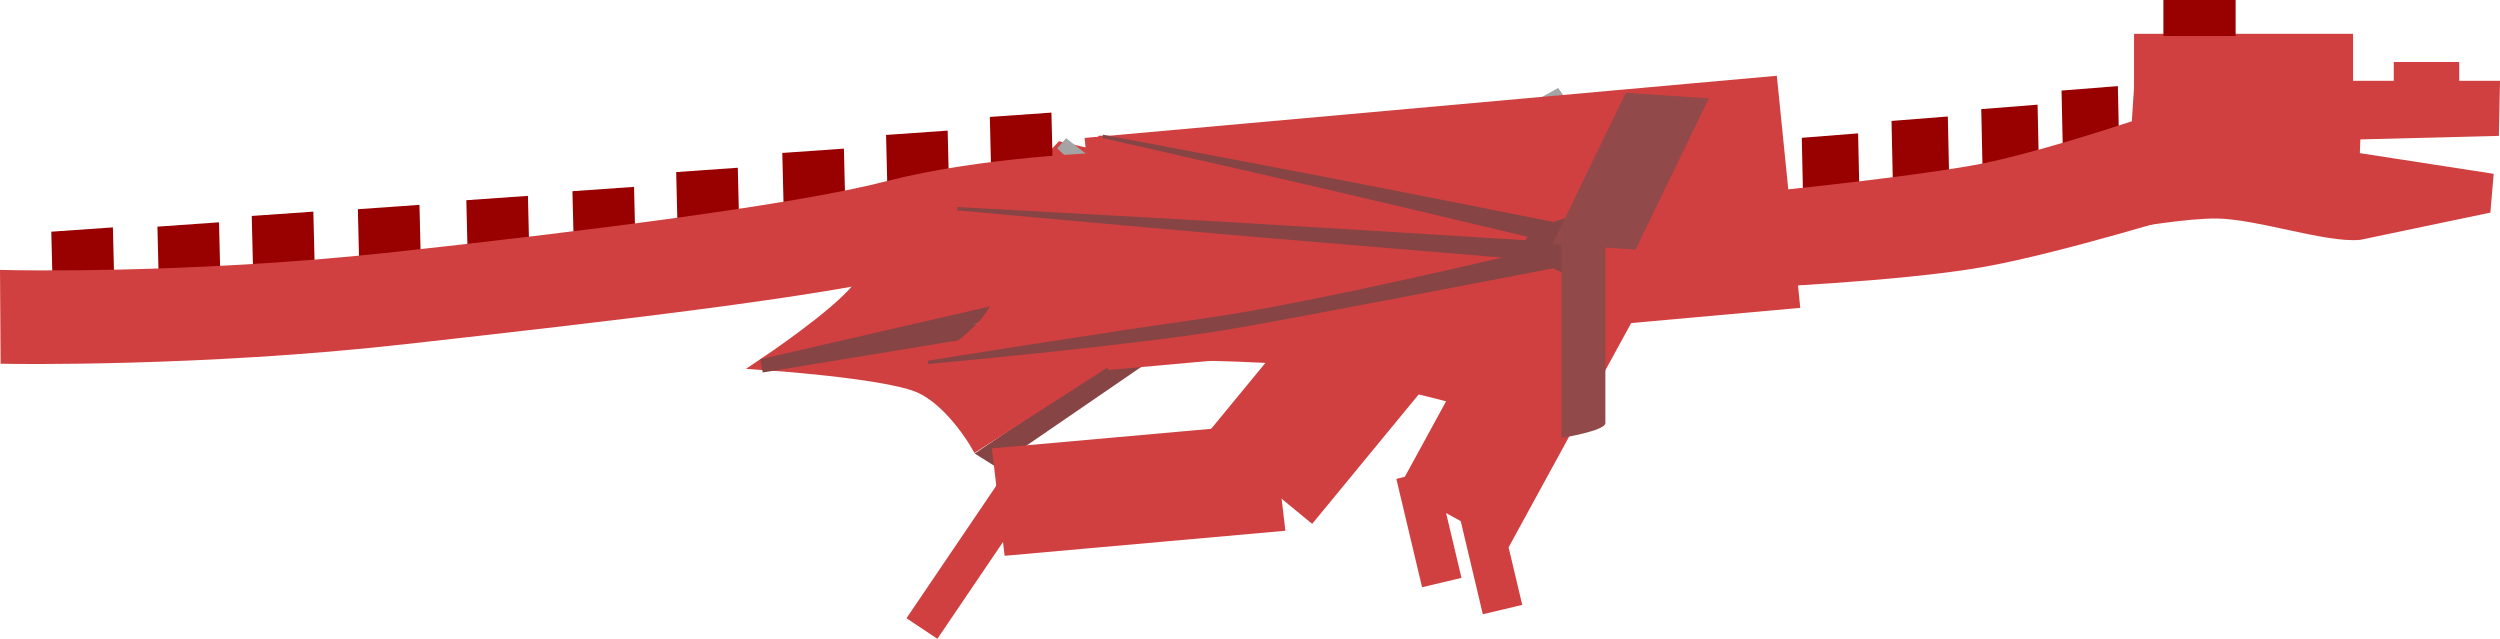<svg version="1.1" xmlns="http://www.w3.org/2000/svg" xmlns:xlink="http://www.w3.org/1999/xlink" width="370.321" height="94.625" viewBox="0,0,370.321,94.625"><g transform="translate(-54.853,-132.687)"><g data-paper-data="{&quot;isPaintingLayer&quot;:true}" fill-rule="nonzero" stroke-linecap="butt" stroke-linejoin="miter" stroke-miterlimit="10" stroke-dasharray="" stroke-dashoffset="0" style="mix-blend-mode: normal"><g data-paper-data="{&quot;index&quot;:null}" stroke-width="2"><path d="M285.362,147.029l2.21,3.163l-46.627,26.125l-2.21,-3.163z" fill="#a4a4a4" stroke="#a4a4a4"/><path d="M242.353,171.931l1.158,0.446l-41.191,28.245l-1.256,-0.788z" fill="#a4a4a4" stroke="#874444"/><g><path d="M265.668,155.895l-66.127,42.48c0,0 -3.883,-6.76 -8.867,-8.654c-5.384,-2.045 -22.329,-3.197 -22.329,-3.197c0,0 10.517,-7.049 13.651,-11.02c2.732,-3.461 4.113,-11.484 4.113,-11.484c0,0 12.945,-1.383 17.47,-3.004c4.082,-1.463 8.486,-6.296 8.486,-6.296c0,0 16.233,3.917 24.715,4.11c8.713,0.198 28.888,-2.935 28.888,-2.935z" fill="#d14040" stroke="#d14040"/><path d="M237.643,173.919l-2.458,2.138l-23.03,-22.114z" fill="#a2a2a2" stroke="#a4a4a4"/><path d="M236.611,172.566l-1.401,4.574l-50.039,-13.282z" fill="#a2a2a2" stroke="#a4a4a4"/><path d="M232.143,172.047l1.46,3.992l-65.927,10.837z" fill="#a2a2a2" stroke="#874444"/></g></g><path d="M219.881,186.414l-3.271,-32.39l100.545,-9.031l3.271,32.39z" data-paper-data="{&quot;index&quot;:null}" fill="#d14040" stroke="#d14040" stroke-width="2"/><path d="M277.926,212.399l-14.479,-7.913l19.662,-35.978l14.479,7.913z" data-paper-data="{&quot;index&quot;:null}" fill="#d14040" stroke="#d14040" stroke-width="2"/><path d="M266.245,218.47l-3.348,-14.108l3.892,-0.924l3.348,14.108z" data-paper-data="{&quot;index&quot;:null}" fill="#d14040" stroke="#d14040" stroke-width="2"/><path d="M275.245,222.47l-3.348,-14.108l3.892,-0.924l3.348,14.108z" data-paper-data="{&quot;index&quot;:null}" fill="#d14040" stroke="#d14040" stroke-width="2"/><path d="M234.799,197.124l20.652,-25.095l14.285,11.756l-20.652,25.095z" data-paper-data="{&quot;index&quot;:null}" fill="#d14040" stroke="#d14040" stroke-width="2"/><path d="M204.546,213.934l-1.654,-13.926l39.598,-3.533l1.654,13.926z" data-paper-data="{&quot;index&quot;:null}" fill="#d14040" stroke="#d14040" stroke-width="2"/><path d="M190.523,223.989l14.576,-21.511l2.913,1.941l-14.576,21.511z" data-paper-data="{&quot;index&quot;:null}" fill="#d14040" stroke="#d14040" stroke-width="2"/><g data-paper-data="{&quot;index&quot;:null}" stroke-width="2"><path d="M422.816,163.354c0,0 -18.393,3.859 -18.441,3.864c-4.784,0.471 -15.014,-3.076 -21.075,-3.162c-4.478,-0.063 -12.625,1.35 -12.625,1.35l1.291,-19.755h52.188l-0.126,6.187l-20.507,0.522l-0.139,3.861l19.782,3.059z" fill="#d14040" stroke="#d14040"/><path d="M410.438,146.765v-3.895h7.694v3.895z" fill="#d14040" stroke="#d14040"/><path d="M371.966,145.652v-6.956h30.443v6.956z" fill="#d14040" stroke="#d14040"/><path d="M376.315,137.026v-3.339h8.698v3.339z" fill="#990000" stroke="#990000"/></g><g data-paper-data="{&quot;index&quot;:null}" stroke-width="2"><path d="M323.074,168.139l-0.305,-14.116l6.344,-0.501l0.305,14.116z" fill="#990000" stroke="#990000"/><path d="M336.366,165.639l-0.305,-14.116l6.344,-0.501l0.305,14.116z" fill="#990000" stroke="#990000"/><path d="M349.658,163.889l-0.305,-14.116l6.344,-0.501l0.305,14.116z" fill="#990000" stroke="#990000"/><path d="M361.551,161.139l-0.305,-14.116l6.344,-0.501l0.305,14.116z" fill="#990000" stroke="#990000"/><path d="M380.08,162.949c0,0 -20.325,6.329 -31.765,8.331c-12.327,2.157 -34.981,3.092 -34.981,3.092l-0.18,-11.967c0,0 21.579,-2.047 33.858,-4.196c4.036,-0.706 9.288,-2.105 14.406,-3.623c9.47,-2.809 18.481,-6.026 18.481,-6.026l0.18,14.389z" fill="#d14040" stroke="#d14040"/></g><g data-paper-data="{&quot;index&quot;:null}" stroke-width="2"><path d="M202.84,165.055l-0.343,-14.116l7.127,-0.501l0.343,14.116z" fill="#990000" stroke="#990000"/><path d="M187.47,167.722l-0.343,-14.116l7.127,-0.501l0.343,14.116z" fill="#990000" stroke="#990000"/><path d="M172.101,170.389l-0.343,-14.116l7.127,-0.501l0.343,14.116z" fill="#990000" stroke="#990000"/><path d="M156.383,173.222l-0.343,-14.116l7.127,-0.501l0.343,14.116z" fill="#990000" stroke="#990000"/><path d="M141.014,176.055l-0.343,-14.116l7.127,-0.501l0.343,14.116z" fill="#990000" stroke="#990000"/><path d="M125.296,177.389l-0.343,-14.116l7.127,-0.501l0.343,14.116z" fill="#990000" stroke="#990000"/><path d="M109.228,178.722l-0.343,-14.116l7.127,-0.501l0.343,14.116z" fill="#990000" stroke="#990000"/><path d="M93.51,179.722l-0.343,-14.116l7.127,-0.501l0.343,14.116z" fill="#990000" stroke="#990000"/><path d="M63.819,182.055l-0.343,-14.116l7.127,-0.501l0.343,14.116z" fill="#990000" stroke="#990000"/><path d="M79.538,181.305l-0.343,-14.116l7.127,-0.501l0.343,14.116z" fill="#990000" stroke="#990000"/><path d="M190.649,172.124c-13.943,3.574 -46.446,7.241 -75.846,10.55c-30.295,3.409 -58.867,2.908 -58.867,2.908l-0.076,-11.892c0,0 26.882,0.652 56.875,-2.61c28.607,-3.111 60.043,-7.055 73.686,-10.586c13.864,-3.589 31.895,-4.201 31.895,-4.201l1.648,11.392c0,0 -15.778,0.969 -29.314,4.439z" fill="#d14040" stroke="#d14040"/></g><g data-paper-data="{&quot;index&quot;:null}"><path d="M296.654,146.482c0,0 -2.574,5.647 -5.025,10.214c-1.624,3.027 -3.475,5.58 -3.475,5.701c0,6.872 -1,34.976 -1,34.976c0,0 -20.758,-7.006 -44.843,-10.929c-21.847,-1.135 -50.657,0.195 -50.657,0.195c0,0 11.316,-6.553 10.198,-10.96c-1.262,-4.972 -5.941,-12.127 -5.243,-12.183c2.432,-0.194 11.414,-0.899 15.609,-3.245c5.133,-2.871 5.337,-7.462 5.337,-7.462c0,0 23.292,0.483 36.595,0.348c20.016,-2.681 42.504,-6.655 42.504,-6.655z" fill="#d14040" stroke="none" stroke-width="0"/><path d="M289.276,173.897c0,0 -9.423,-2.93 -8.129,-5.726c1.294,-2.795 12.815,-4.398 12.815,-4.398z" fill="#874444" stroke="#874444" stroke-width="0.5"/><path d="M307.983,147.254l-10.854,22.405l-12.304,-0.817l10.854,-22.405z" fill="#914949" stroke="none" stroke-width="2"/><path d="M292.654,168.319c0,0 0,23.055 0,27.049c0,1.137 -6.5,2.19 -6.5,2.19c0,0 0,-1.465 0,-2.93c0,-4.389 0,-26.309 0,-26.309z" fill="#914949" stroke="none" stroke-width="0"/><path d="M282.666,169.829l1.715,2.451c0,0 -41.356,7.996 -48.675,9.149c-14.794,2.331 -43.397,4.934 -43.397,4.934c0,0 26.097,-4.186 40.883,-6.258c16.657,-2.333 49.474,-10.276 49.474,-10.276z" fill="#874444" stroke="#874444" stroke-width="0.5"/><path d="M282.975,168.656l-0.981,2.316c0,0 -31.067,-2.56 -45.767,-3.83c-13.667,-1.181 -39.56,-3.541 -39.56,-3.541c0,0 26.634,1.436 40.561,2.252c14.791,0.866 45.747,2.803 45.747,2.803z" fill="#874444" stroke="#874444" stroke-width="0.5"/><path d="M285.72,165.977l-2.923,1.923c0,0 -22.027,-5.242 -32.892,-7.767c-10.67,-2.48 -31.723,-7.249 -31.723,-7.249c0,0 24.456,4.617 36.069,6.869c10.848,2.103 31.47,6.224 31.47,6.224z" fill="#874444" stroke="#874444" stroke-width="0.5"/></g></g></g></svg>
